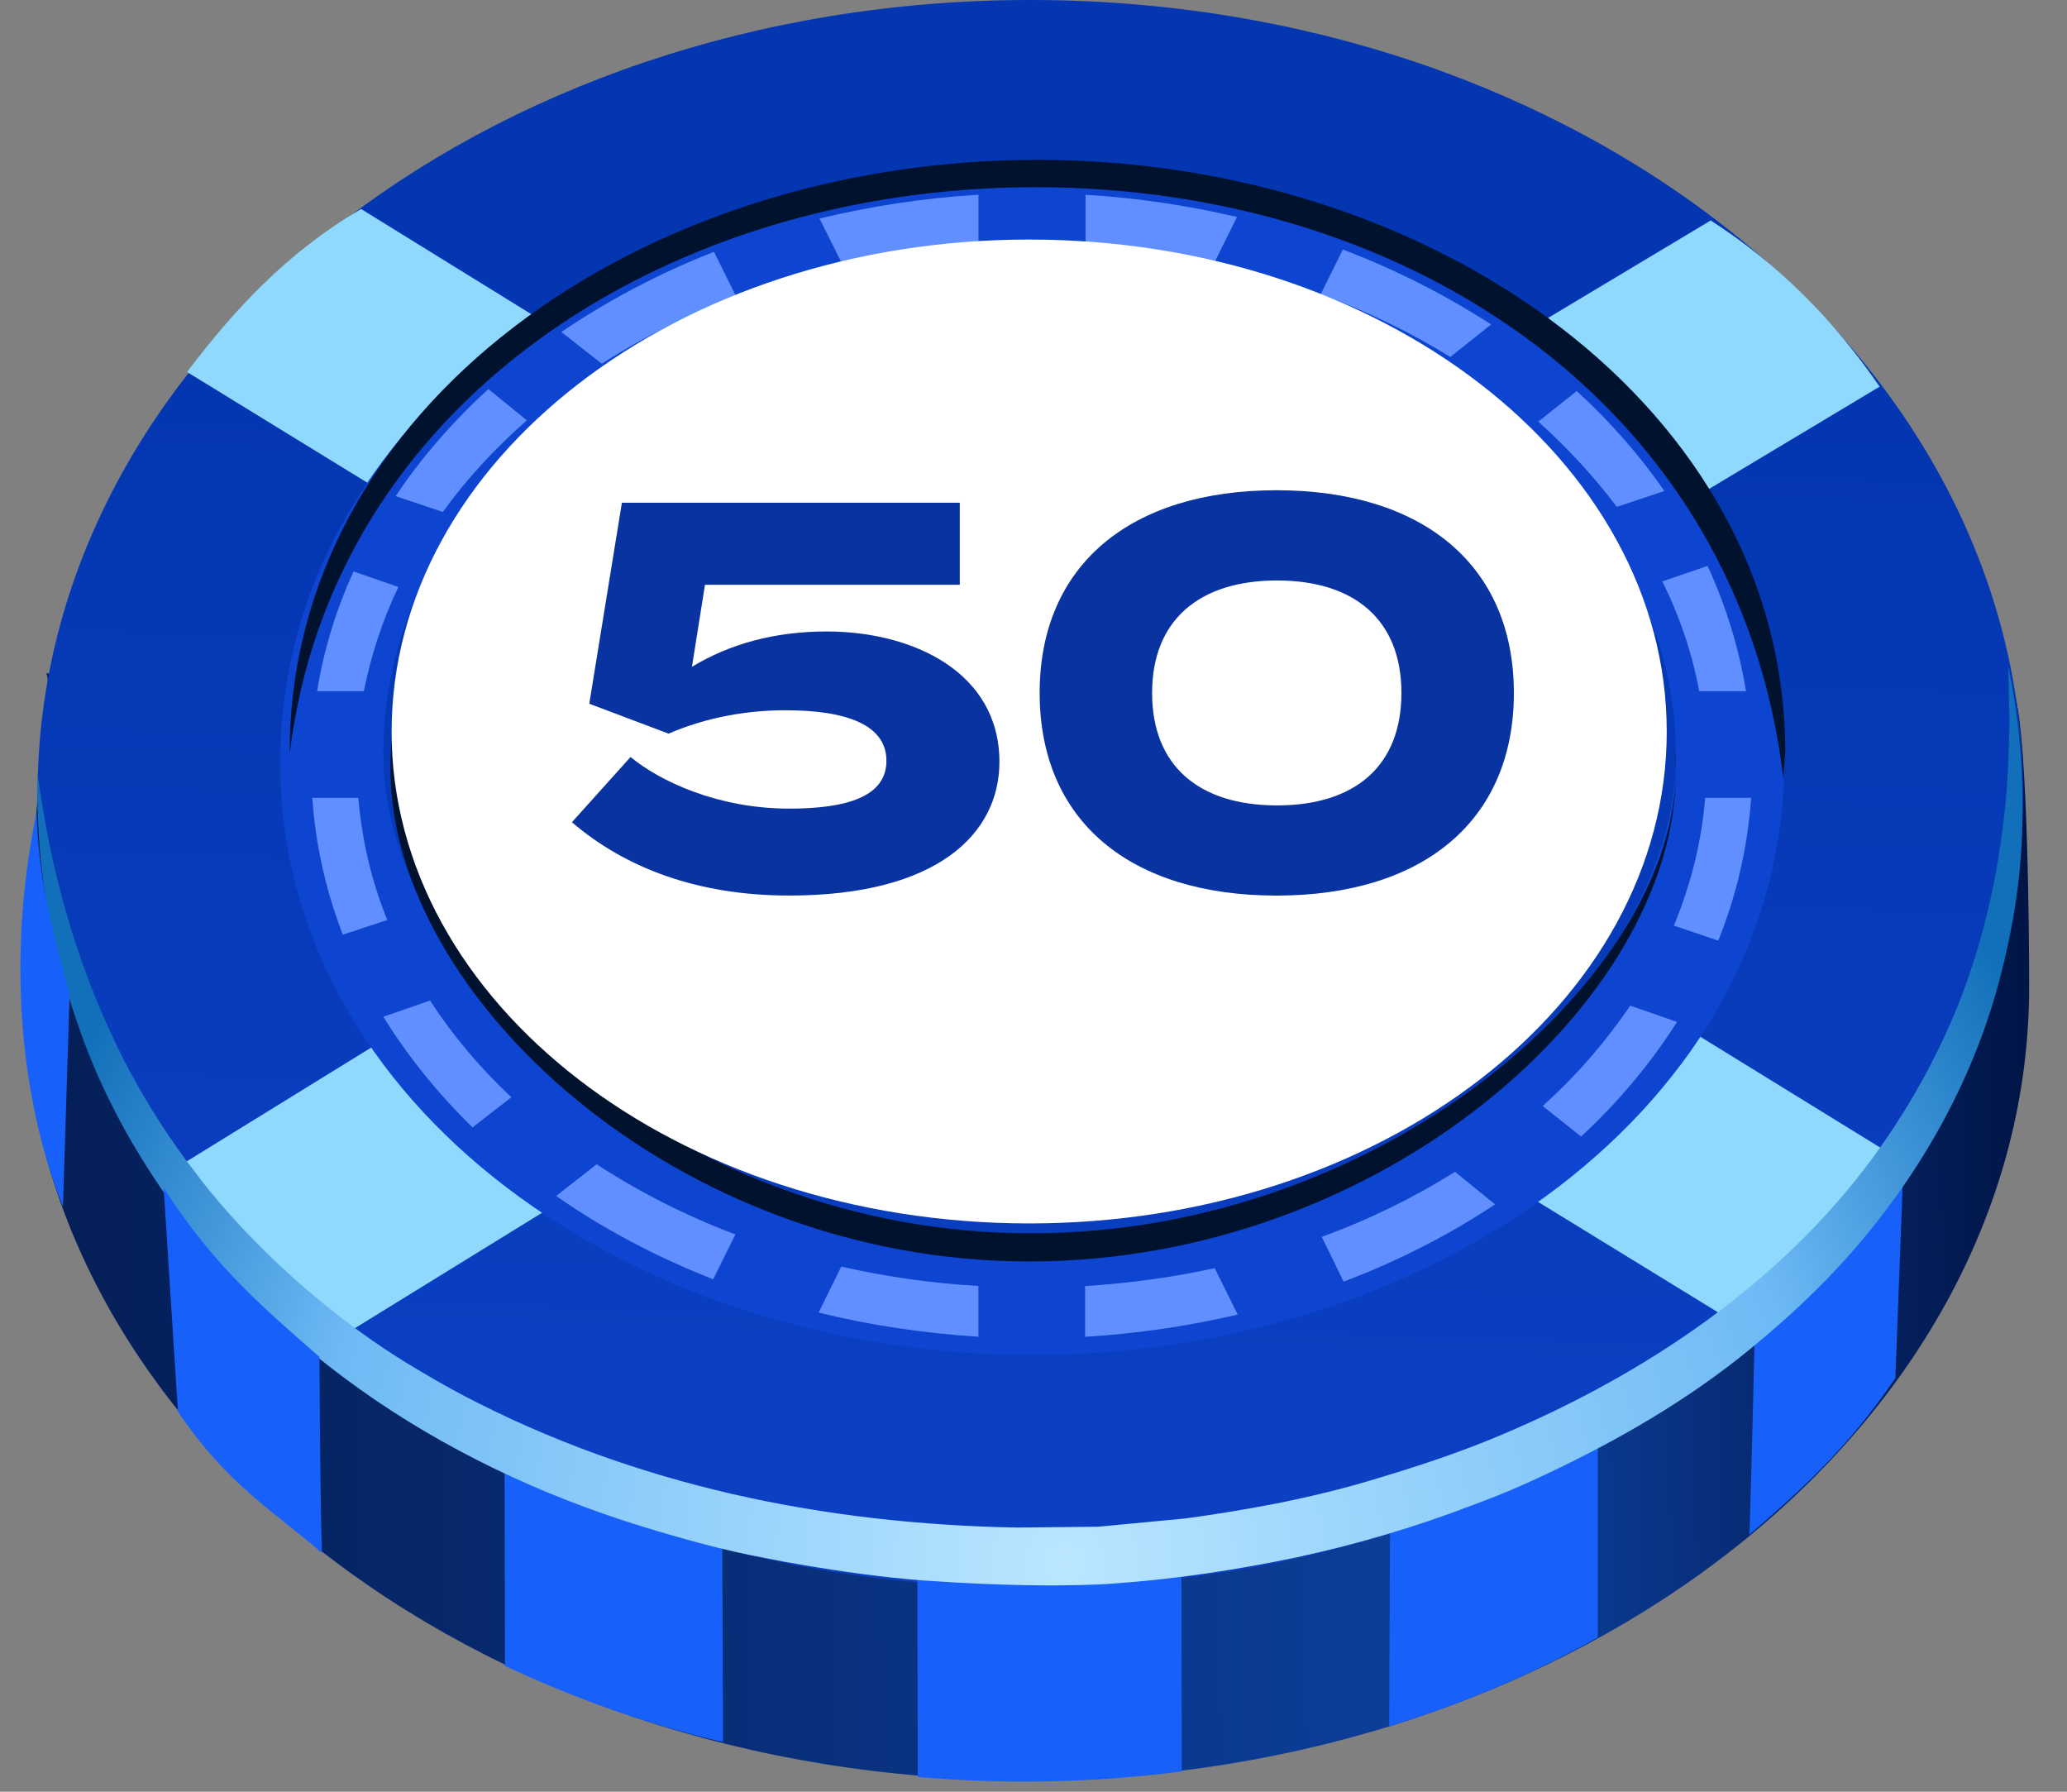 <svg width="45" height="39" viewBox="0 0 45 39" fill="none" xmlns="http://www.w3.org/2000/svg">
<rect x="0" y="0" width="45" height="39" fill="#808080" stroke="none"/>
<path fill-rule="evenodd" clip-rule="evenodd" d="M0.499 21.476C0.499 20.881 0.534 20.285 0.611 19.707L1.042 14.89C1.042 14.519 0.887 14.683 1.224 14.683H2.251C5.583 8.52 13.325 4.195 22.337 4.195C31.349 4.195 39.082 8.52 42.414 14.683H43.148C43.494 14.683 43.761 14.994 43.761 15.365L43.88 15.186C44.147 16.257 44.176 20.337 44.176 21.476C44.176 31.006 34.387 38.748 22.337 38.748C10.287 38.748 0.499 31.006 0.499 21.476Z" fill="url(#paint0_linear_4471_31637)"/>
<path fill-rule="evenodd" clip-rule="evenodd" d="M22.432 0C34.361 0 44.046 7.742 44.046 17.281C44.046 26.819 34.361 34.553 22.432 34.553C10.503 34.553 0.818 26.819 0.818 17.281C0.818 7.742 10.503 0 22.432 0Z" fill="url(#paint1_linear_4471_31637)"/>
<path fill-rule="evenodd" clip-rule="evenodd" d="M3.571 25.584L8.258 22.693C9.19 24.074 10.434 25.308 11.918 26.326L7.059 29.322C5.755 28.769 3.847 26.274 3.571 25.584V25.584ZM33.109 7.276L37.243 4.799C38.711 5.74 39.919 6.957 40.921 8.416L36.674 10.962C35.716 9.633 34.525 8.356 33.109 7.276Z" fill="#8FD9FF"/>
<path fill-rule="evenodd" clip-rule="evenodd" d="M38.228 29.072L33.36 26.085C34.775 25.049 36.139 23.945 37.011 22.563L41.552 25.36C40.559 27 39.532 28.13 38.228 29.072ZM8.276 10.678L4.072 8.097C5.074 6.777 6.213 5.517 7.861 4.549L11.927 7.061C10.451 8.08 9.208 9.306 8.276 10.678Z" fill="#8FD9FF"/>
<path fill-rule="evenodd" clip-rule="evenodd" d="M6.1 16.599C6.1 9.124 13.748 3.712 22.475 3.712C31.202 3.712 38.841 9.167 38.841 16.599C38.841 24.03 31.202 29.494 22.475 29.494C13.748 29.494 6.1 24.039 6.1 16.599ZM36.484 16.452C36.527 10.738 30.226 5.516 22.423 5.516C14.62 5.516 8.345 10.462 8.345 16.384C8.345 21.312 14.525 27.087 22.328 27.087C30.131 27.087 36.484 21.416 36.484 16.453L36.484 16.452Z" fill="#0D45D1"/>
<path fill-rule="evenodd" clip-rule="evenodd" d="M17.822 28.571L18.314 27.57C19.272 27.786 20.265 27.932 21.301 27.992V29.097C20.101 29.019 18.936 28.847 17.822 28.57V28.571ZM23.623 29.098V27.993C24.598 27.932 25.539 27.803 26.445 27.604L26.946 28.614C25.875 28.864 24.771 29.029 23.623 29.098ZM29.251 27.898L28.776 26.922C29.821 26.542 30.796 26.059 31.677 25.507L32.549 26.215C31.547 26.88 30.434 27.45 29.251 27.898L29.251 27.898ZM12.108 26.033L12.989 25.342C13.903 25.938 14.913 26.456 16.01 26.87L15.526 27.846C14.292 27.362 13.135 26.75 12.109 26.033H12.108ZM34.421 24.738L33.584 24.074C34.327 23.409 34.956 22.675 35.492 21.89L36.51 22.244C35.94 23.142 35.242 23.979 34.422 24.738H34.421ZM8.345 22.132L9.363 21.778C9.847 22.529 10.443 23.237 11.133 23.884L10.287 24.54C9.536 23.806 8.879 22.994 8.345 22.131V22.132ZM37.408 20.475L36.441 20.147C36.812 19.257 37.045 18.317 37.123 17.367H38.124C38.046 18.447 37.805 19.491 37.408 20.475ZM6.799 17.367H7.801C7.879 18.282 8.085 19.171 8.431 20.026L7.464 20.345C7.101 19.405 6.869 18.404 6.799 17.367ZM7.697 12.439L8.673 12.776C8.327 13.501 8.077 14.26 7.922 15.046H6.903C7.05 14.139 7.318 13.268 7.697 12.439ZM36.191 12.655L37.175 12.318C37.572 13.182 37.857 14.096 38.012 15.046H36.994C36.838 14.218 36.571 13.424 36.191 12.655ZM9.64 11.144L8.613 10.799C9.174 9.962 9.856 9.177 10.633 8.469L11.47 9.15C10.771 9.763 10.158 10.428 9.64 11.144ZM33.49 9.177L34.327 8.512C35.053 9.177 35.691 9.902 36.235 10.687L35.199 11.033C34.707 10.377 34.129 9.755 33.49 9.177ZM13.102 7.917L12.221 7.226C13.231 6.544 14.345 5.949 15.545 5.482L16.028 6.457C14.975 6.855 13.991 7.347 13.102 7.916V7.917ZM28.752 6.406L29.235 5.431C30.392 5.871 31.471 6.423 32.463 7.062L31.574 7.77C30.711 7.235 29.77 6.777 28.752 6.406ZM18.342 5.759L17.841 4.757C18.954 4.49 20.111 4.309 21.302 4.239V5.344C20.275 5.405 19.282 5.551 18.342 5.759ZM23.633 5.344V4.239C24.764 4.309 25.869 4.473 26.93 4.723L26.43 5.733C25.532 5.534 24.591 5.405 23.633 5.344Z" fill="#618FFF"/>
<path fill-rule="evenodd" clip-rule="evenodd" d="M38.202 29.02C38.202 28.951 38.139 31.874 38.087 33.402C39.167 32.461 40.184 31.586 41.263 29.997L41.439 25.343C40.317 27.217 39.324 28.174 38.202 29.02Z" fill="#1761FA"/>
<path fill-rule="evenodd" clip-rule="evenodd" d="M10.985 31.998L10.994 36.262C12.435 36.935 14.024 37.522 15.741 37.919L15.724 33.534C14.023 33.267 12.47 32.679 10.985 31.998V31.998Z" fill="#1761FA"/>
<path fill-rule="evenodd" clip-rule="evenodd" d="M19.971 34.346L19.98 38.679C21.862 38.843 23.778 38.809 25.728 38.559L25.72 34.226C23.804 34.476 21.887 34.502 19.971 34.346Z" fill="#1761FA"/>
<path fill-rule="evenodd" clip-rule="evenodd" d="M30.262 33.284L30.244 37.574C31.72 37.126 33.231 36.512 34.785 35.641V31.403C33.309 32.206 31.798 32.827 30.262 33.285V33.284Z" fill="#1761FA"/>
<path fill-rule="evenodd" clip-rule="evenodd" d="M20.041 34.398C19.186 34.328 18.314 34.208 17.46 34.061C17.193 34.017 16.925 33.966 16.666 33.914C15.768 33.75 14.845 33.492 13.973 33.224C9.545 31.86 5.566 29.227 3.097 25.239C2.553 24.367 2.069 23.375 1.733 22.408C1.077 20.552 0.775 18.783 0.817 16.815C1.076 18.852 1.637 20.889 2.535 22.745C2.924 23.556 3.39 24.332 3.908 25.058C4.063 25.283 4.236 25.489 4.391 25.705C4.641 26.024 4.927 26.352 5.203 26.654C6.265 27.794 7.507 28.838 8.837 29.658C9.251 29.909 9.674 30.159 10.105 30.384C13.851 32.343 17.951 33.172 22.138 33.25L23.907 33.232L25.815 33.051C26.445 32.965 27.084 32.861 27.715 32.74C28.509 32.585 29.329 32.386 30.097 32.145C30.987 31.878 31.858 31.584 32.712 31.222C35.846 29.892 38.772 27.933 40.8 25.162C41.413 24.316 41.931 23.444 42.363 22.495C42.872 21.399 43.226 20.19 43.45 19.008C43.597 18.179 43.701 17.316 43.726 16.478C43.735 16.15 43.752 15.796 43.743 15.468C43.726 15.14 43.743 14.821 43.717 14.493C43.778 14.752 43.821 15.028 43.864 15.287C44.011 16.271 44.054 17.203 44.019 18.196C43.985 19.18 43.821 20.19 43.579 21.139C42.984 23.548 41.697 25.774 40.014 27.587C39.349 28.304 38.633 28.942 37.865 29.555C36.475 30.651 34.922 31.514 33.316 32.248C32.901 32.438 32.47 32.611 32.047 32.766C30.812 33.241 29.518 33.621 28.232 33.897C26.92 34.173 25.599 34.372 24.261 34.467C23.839 34.502 23.415 34.502 22.984 34.51C22 34.51 21.025 34.467 20.041 34.398V34.398Z" fill="url(#paint2_radial_4471_31637)"/>
<path fill-rule="evenodd" clip-rule="evenodd" d="M8.5 16.746C8.5 16.384 8.526 16.012 8.534 16.194C8.534 21.071 14.672 26.845 22.44 26.845C30.208 26.845 36.518 21.174 36.484 16.729C36.467 16.099 36.493 16.462 36.484 16.815C36.484 21.778 30.105 27.458 22.406 27.458C14.707 27.458 8.501 21.675 8.501 16.745L8.5 16.746ZM22.552 4.075C14.412 4.075 7.222 8.83 6.307 16.401V16.366C6.307 8.882 13.903 3.479 22.587 3.479C31.27 3.479 38.866 8.926 38.866 16.366L38.823 16.936C37.873 8.866 30.718 4.075 22.552 4.075Z" fill="#00122E"/>
<path fill-rule="evenodd" clip-rule="evenodd" d="M6.955 29.538C6.955 29.46 6.964 32.283 7.007 33.802C5.928 32.87 4.953 32.318 3.874 30.729L3.563 25.852C4.677 27.604 5.833 28.545 6.956 29.538L6.955 29.538Z" fill="#1761FA"/>
<path fill-rule="evenodd" clip-rule="evenodd" d="M22.406 5.214C30.071 5.214 36.286 10.013 36.286 15.926C36.286 21.839 30.071 26.63 22.406 26.63C14.741 26.63 8.526 21.831 8.526 15.926C8.526 10.022 14.741 5.214 22.406 5.214Z" fill="white"/>
<path fill-rule="evenodd" clip-rule="evenodd" d="M1.516 21.64L1.37 26.267C0.403 23.841 0.161 20.725 0.799 17.669C0.826 19.111 1.153 20.319 1.516 21.64Z" fill="#1761FA"/>
<path d="M17.181 17.601C18.435 17.601 19.298 17.341 19.298 16.56C19.298 15.78 18.435 15.46 17.099 15.46C16.294 15.46 15.407 15.602 14.556 15.969L12.829 15.318L13.539 10.943H20.895V12.728H15.348L15.064 14.514C15.904 14.006 16.886 13.745 17.997 13.745C19.878 13.745 21.758 14.633 21.758 16.584C21.758 18.145 20.41 19.493 17.181 19.493C15.183 19.493 13.61 18.89 12.451 17.897L13.728 16.477C14.355 16.998 15.62 17.601 17.181 17.601Z" fill="#0833A1"/>
<path d="M22.634 15.083C22.634 12.292 24.621 10.671 27.79 10.671C30.96 10.671 32.958 12.292 32.958 15.083C32.958 17.874 30.971 19.494 27.79 19.494C24.609 19.494 22.634 17.874 22.634 15.083ZM30.51 15.083C30.51 13.498 29.493 12.635 27.802 12.635C26.111 12.635 25.082 13.498 25.082 15.083C25.082 16.667 26.099 17.531 27.802 17.531C29.505 17.531 30.51 16.667 30.51 15.083Z" fill="#0833A1"/>
<defs>
<linearGradient id="paint0_linear_4471_31637" x1="-15.279" y1="22.384" x2="44.963" y2="20.923" gradientUnits="userSpaceOnUse">
<stop stop-color="#000D33"/>
<stop offset="0.79" stop-color="#0D409E"/>
<stop offset="1" stop-color="#001240"/>
</linearGradient>
<linearGradient id="paint1_linear_4471_31637" x1="21.774" y1="37.228" x2="22.721" y2="8.477" gradientUnits="userSpaceOnUse">
<stop stop-color="#0D42C7"/>
<stop offset="1" stop-color="#0336B0"/>
</linearGradient>
<radialGradient id="paint2_radial_4471_31637" cx="0" cy="0" r="1" gradientUnits="userSpaceOnUse" gradientTransform="translate(23.183 34.052) scale(24.138 24.138)">
<stop stop-color="#BAE6FF"/>
<stop offset="0.68" stop-color="#6EBAF5"/>
<stop offset="1" stop-color="#1270BA"/>
</radialGradient>
</defs>
</svg>
